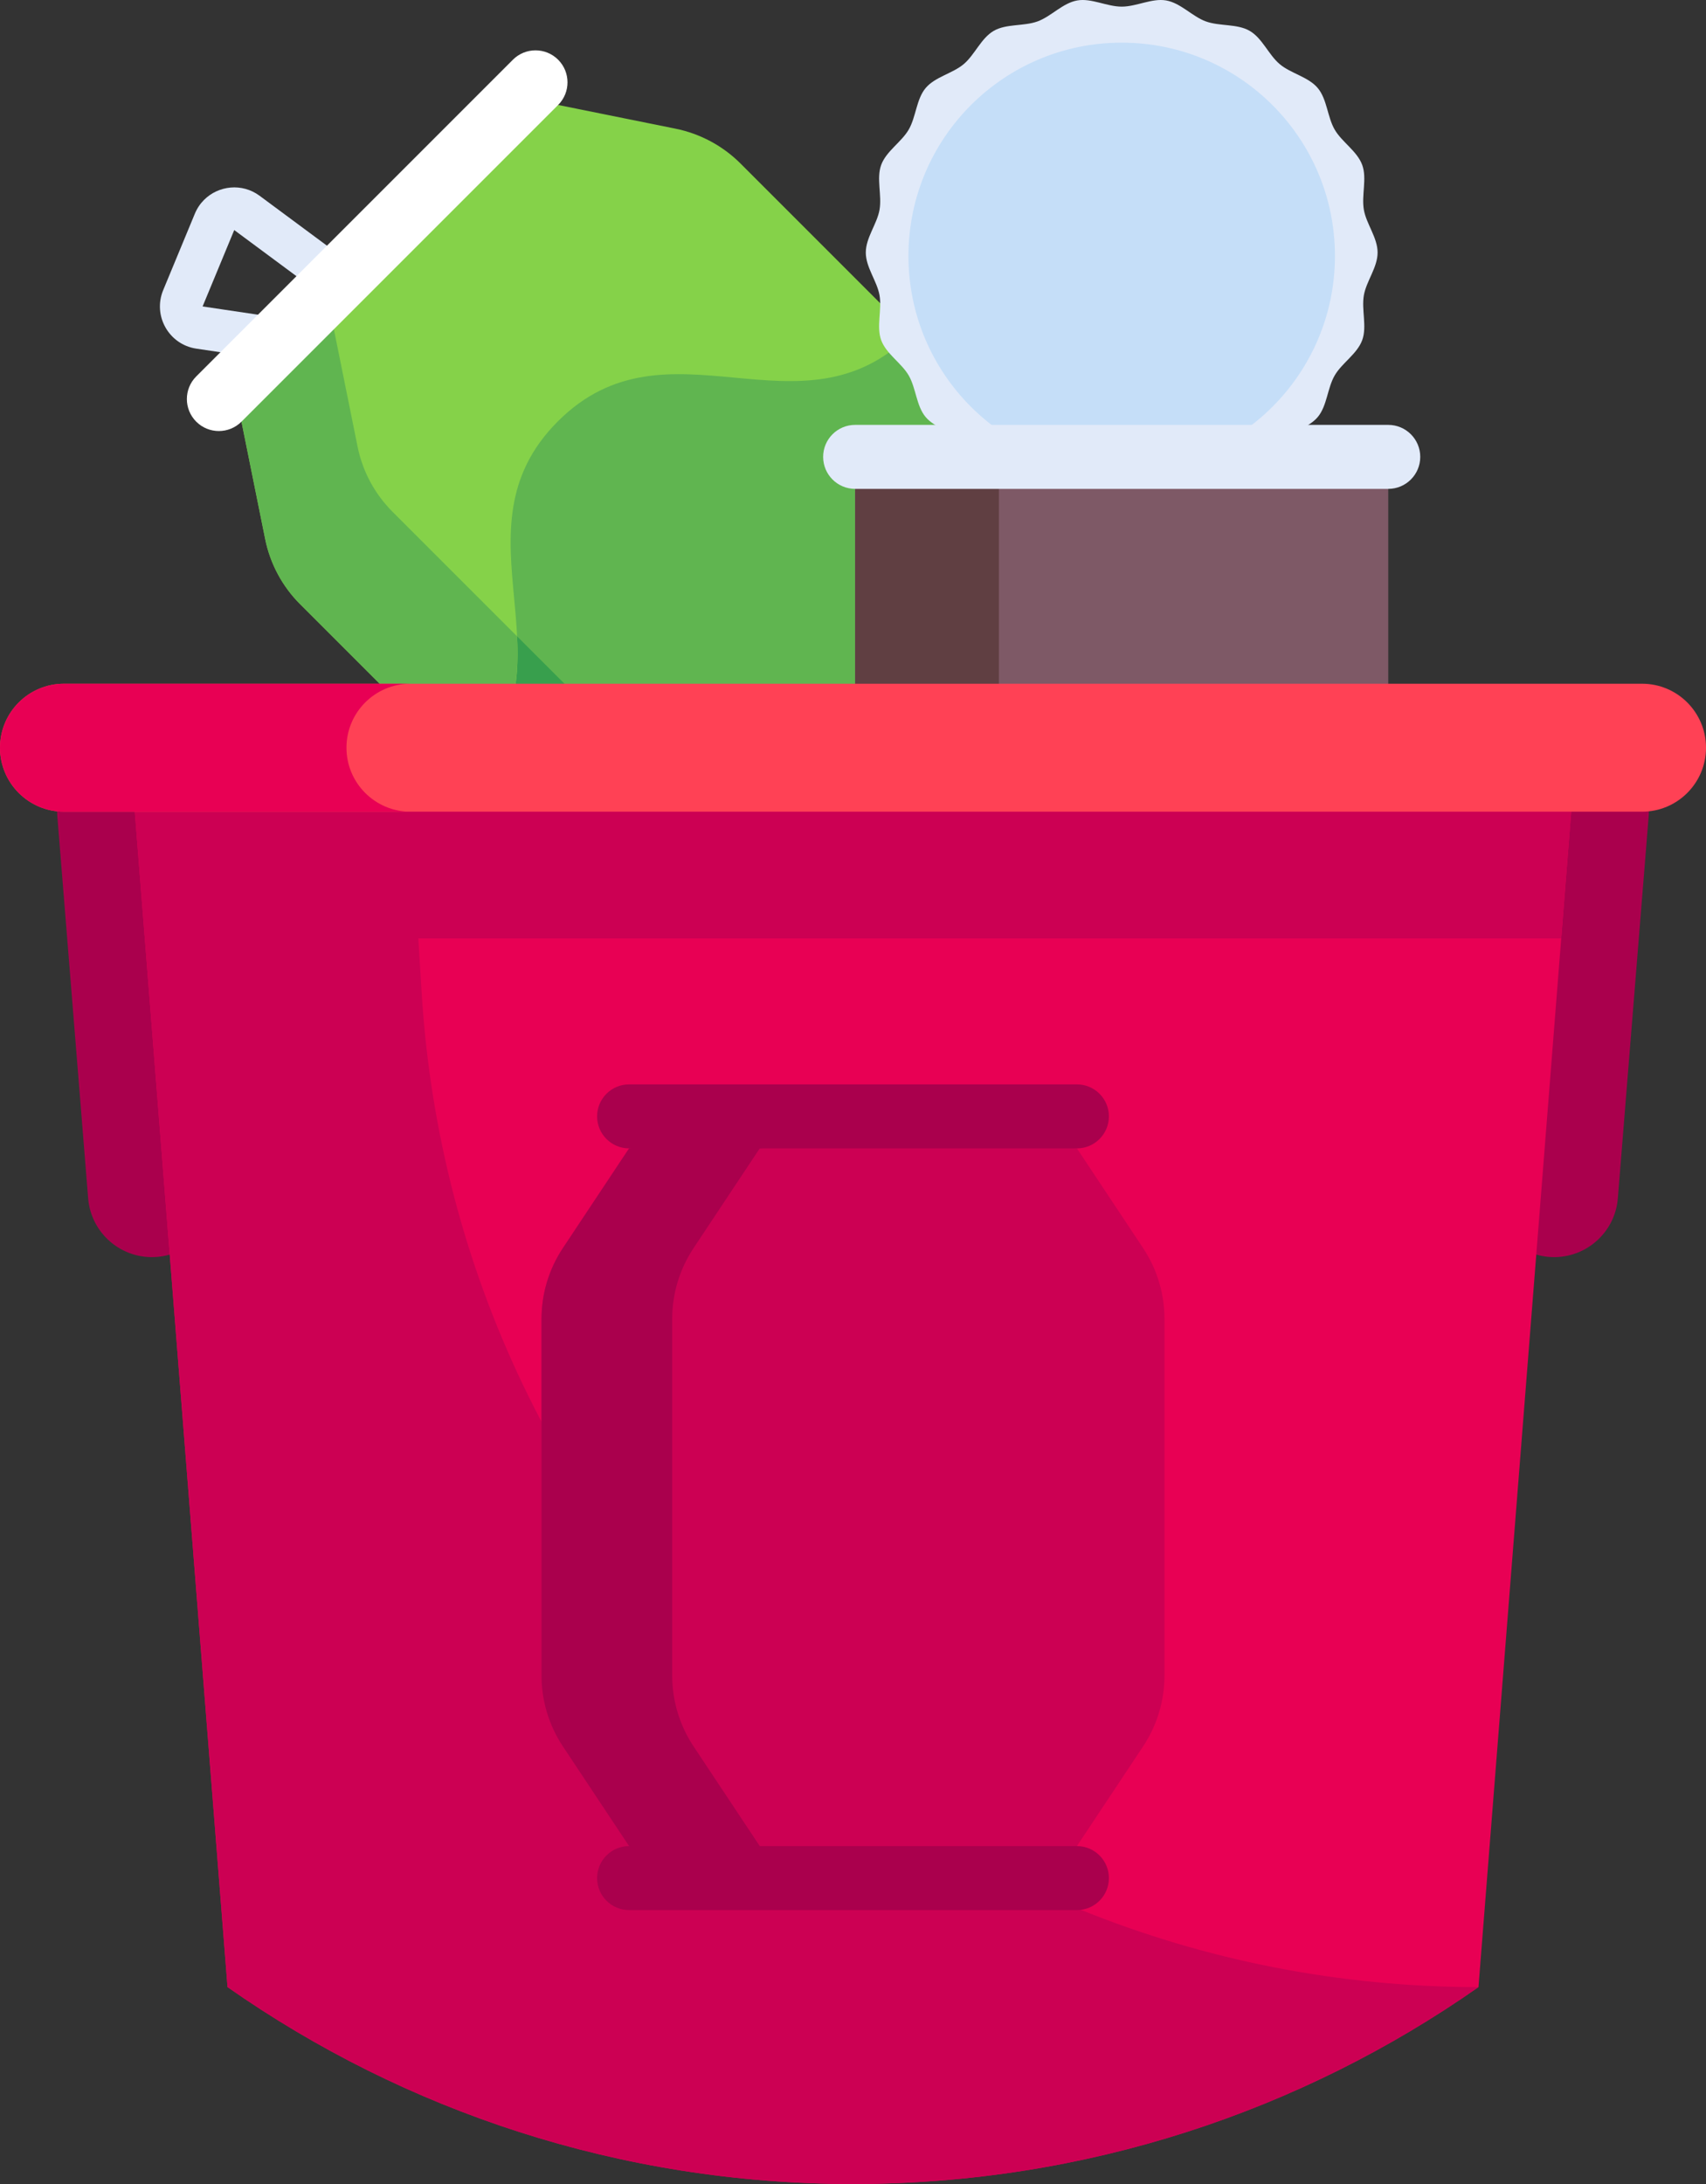 <svg width="400" height="512" viewBox="0 0 400 512" fill="none" xmlns="http://www.w3.org/2000/svg">
<rect x="0" y="0" width="400" height="512" fill="#333333" stroke="none"/>
<path d="M54.921 53.934L71.484 66.206L67.893 74.876L47.502 71.842L54.921 53.934ZM47.844 46.857C46.947 47.754 46.204 48.843 45.681 50.106L38.263 68.015C35.773 74.025 39.595 80.775 46.03 81.733L74.144 85.916L83.711 62.819L60.873 45.898C56.745 42.839 51.214 43.488 47.844 46.857V46.857Z" fill="#E1EAF9"/>
<path d="M117.352 85.341L110.285 181.557L129.492 200.764C133.666 204.938 138.979 207.788 144.766 208.957L172.279 214.514L214.705 182.694L246.525 140.268L240.968 112.755C239.799 106.969 236.949 101.656 232.775 97.481L213.568 78.274L117.352 85.341Z" fill="#60B550"/>
<path d="M166.43 187.292C160.644 186.123 155.331 183.273 151.156 179.099L121.594 149.537L113.249 141.192L110.284 181.556L129.491 200.763C133.665 204.937 138.978 207.787 144.765 208.956L172.278 214.513L214.704 182.693L223.989 170.313L193.942 192.848L166.43 187.292Z" fill="#389F4D"/>
<path d="M173.651 38.357C169.477 34.183 164.164 31.333 158.377 30.164L130.864 24.607L88.438 56.427L56.618 98.853L62.175 126.366C63.344 132.152 66.194 137.465 70.368 141.64L99.93 171.202L110.285 181.557C136.106 155.736 104.974 124.605 130.795 98.784C156.616 72.963 187.747 104.095 213.568 78.274L203.213 67.919L173.651 38.357Z" fill="#85D249"/>
<path d="M56.618 98.853L62.175 126.366C63.344 132.152 66.194 137.465 70.368 141.64L99.93 171.202L110.285 181.557C120.466 171.376 121.791 160.37 121.246 149.189L92.032 119.975C87.858 115.801 85.008 110.488 83.839 104.701L78.282 77.188L100.817 47.141L88.437 56.426L56.618 98.853Z" fill="#60B550"/>
<path d="M130.864 24.607L56.618 98.853C53.689 101.782 48.94 101.782 46.011 98.853C43.082 95.924 43.082 91.175 46.011 88.246L120.257 14C123.186 11.071 127.935 11.071 130.864 14C133.793 16.93 133.793 21.678 130.864 24.607Z" fill="white"/>
<path d="M323 59.203C323 62.688 320.362 65.899 319.781 69.217C319.183 72.63 320.556 76.546 319.397 79.729C318.218 82.969 314.638 85.084 312.934 88.029C311.214 91.002 311.16 95.156 308.964 97.771C306.762 100.393 302.677 101.163 300.055 103.365C297.44 105.561 295.978 109.453 293.005 111.173C290.06 112.877 285.961 112.209 282.722 113.389C279.539 114.548 276.833 117.704 273.42 118.302C270.102 118.883 266.485 116.851 263 116.851C259.515 116.851 255.898 118.883 252.58 118.302C249.167 117.704 246.461 114.548 243.278 113.389C240.038 112.21 235.94 112.877 232.995 111.173C230.022 109.453 228.56 105.561 225.945 103.365C223.323 101.163 219.238 100.393 217.036 97.771C214.84 95.157 214.786 91.002 213.066 88.029C211.362 85.084 207.782 82.969 206.603 79.729C205.444 76.546 206.817 72.629 206.219 69.217C205.638 65.899 203 62.687 203 59.203C203 55.718 205.638 52.507 206.219 49.189C206.817 45.776 205.444 41.86 206.603 38.677C207.782 35.437 211.362 33.322 213.066 30.377C214.786 27.404 214.84 23.25 217.036 20.635C219.238 18.013 223.323 17.243 225.945 15.041C228.56 12.845 230.022 8.953 232.995 7.233C235.94 5.529 240.039 6.197 243.278 5.017C246.461 3.858 249.167 0.702 252.58 0.104C255.898 -0.477 259.515 1.555 263 1.555C266.485 1.555 270.102 -0.477 273.42 0.104C276.833 0.702 279.539 3.858 282.722 5.017C285.962 6.196 290.06 5.529 293.005 7.233C295.978 8.953 297.44 12.845 300.055 15.041C302.677 17.243 306.762 18.013 308.964 20.635C311.16 23.249 311.214 27.404 312.934 30.377C314.638 33.322 318.218 35.437 319.397 38.677C320.556 41.86 319.183 45.777 319.781 49.189C320.362 52.507 323 55.718 323 59.203V59.203Z" fill="#E1EAF9"/>
<path d="M263 110C290.614 110 313 87.614 313 60C313 32.386 290.614 10 263 10C235.386 10 213 32.386 213 60C213 87.614 235.386 110 263 110Z" fill="#C5DEF8"/>
<path d="M200.5 107.108H325.5V164.756H200.5V107.108Z" fill="#7E5966"/>
<path d="M200.5 107.108H234.202V164.756H200.5V107.108Z" fill="#603F42"/>
<path d="M325.5 114.608H200.5C196.358 114.608 193 111.25 193 107.108C193 102.966 196.358 99.608 200.5 99.608H325.5C329.642 99.608 333 102.966 333 107.108C333 111.25 329.642 114.608 325.5 114.608Z" fill="#E1EAF9"/>
<path d="M50.571 278.503L43.333 188.795C42.667 180.538 35.433 174.384 27.175 175.05C18.918 175.716 12.764 182.95 13.43 191.208L20.668 280.916C21.334 289.173 28.568 295.327 36.826 294.661C45.083 293.994 51.237 286.76 50.571 278.503V278.503Z" fill="#AA004D"/>
<path d="M349.429 278.503L356.667 188.795C357.333 180.538 364.567 174.384 372.825 175.05C381.082 175.716 387.236 182.95 386.57 191.208L379.332 280.916C378.666 289.173 371.432 295.327 363.174 294.661C354.917 293.994 348.763 286.76 349.429 278.503V278.503Z" fill="#AA004D"/>
<path d="M30 170L53.346 465.838C94.884 494.922 145.444 512 200 512C254.556 512 305.116 494.922 346.654 465.838L370 170H30Z" fill="#E80054"/>
<path d="M53.346 465.838C94.884 494.922 145.444 512 200 512C254.556 512 305.116 494.922 346.654 465.838C215.471 465.838 106.931 363.773 98.872 232.839L98.081 220H366.055L370 170H30L53.346 465.838Z" fill="#CC0053"/>
<path d="M385 190.287H15C6.716 190.287 0 183.571 0 175.287C0 167.003 6.716 160.287 15 160.287H385C393.284 160.287 400 167.003 400 175.287C400 183.571 393.284 190.287 385 190.287Z" fill="#FF4155"/>
<path d="M81.234 175.287C81.234 167.003 87.95 160.287 96.234 160.287H15C6.716 160.287 0 167.003 0 175.287C0 183.571 6.716 190.287 15 190.287H96.234C87.95 190.287 81.234 183.571 81.234 175.287Z" fill="#E80054"/>
<path d="M268.025 292.6L252.5 269.216L200 261.716L147.5 269.216L131.975 292.6C128.71 297.518 126.968 303.29 126.968 309.193V351V392.807C126.968 398.71 128.71 404.482 131.975 409.4L147.5 432.784L200 440.284L252.5 432.784L268.025 409.4C271.29 404.482 273.032 398.71 273.032 392.807V351V309.193C273.032 303.29 271.29 297.518 268.025 292.6Z" fill="#CC0053"/>
<path d="M178.138 432.784L162.613 409.4C159.348 404.482 157.606 398.71 157.606 392.807V351V309.193C157.606 303.29 159.348 297.518 162.613 292.6L178.138 269.216L215.319 263.904L200 261.715L147.5 269.215L131.975 292.6C128.71 297.518 126.968 303.29 126.968 309.193V351V392.807C126.968 398.71 128.71 404.482 131.975 409.4L147.5 432.784L200 440.284L215.319 438.096L178.138 432.784Z" fill="#AA004D"/>
<path d="M252.5 269.216H147.5C143.358 269.216 140 265.858 140 261.716C140 257.574 143.358 254.216 147.5 254.216H252.5C256.642 254.216 260 257.574 260 261.716C260 265.858 256.642 269.216 252.5 269.216Z" fill="#AA004D"/>
<path d="M252.5 432.785H147.5C143.358 432.785 140 436.143 140 440.285C140 444.427 143.358 447.785 147.5 447.785H252.5C256.642 447.785 260 444.427 260 440.285C260 436.142 256.642 432.785 252.5 432.785Z" fill="#AA004D"/>
</svg>
